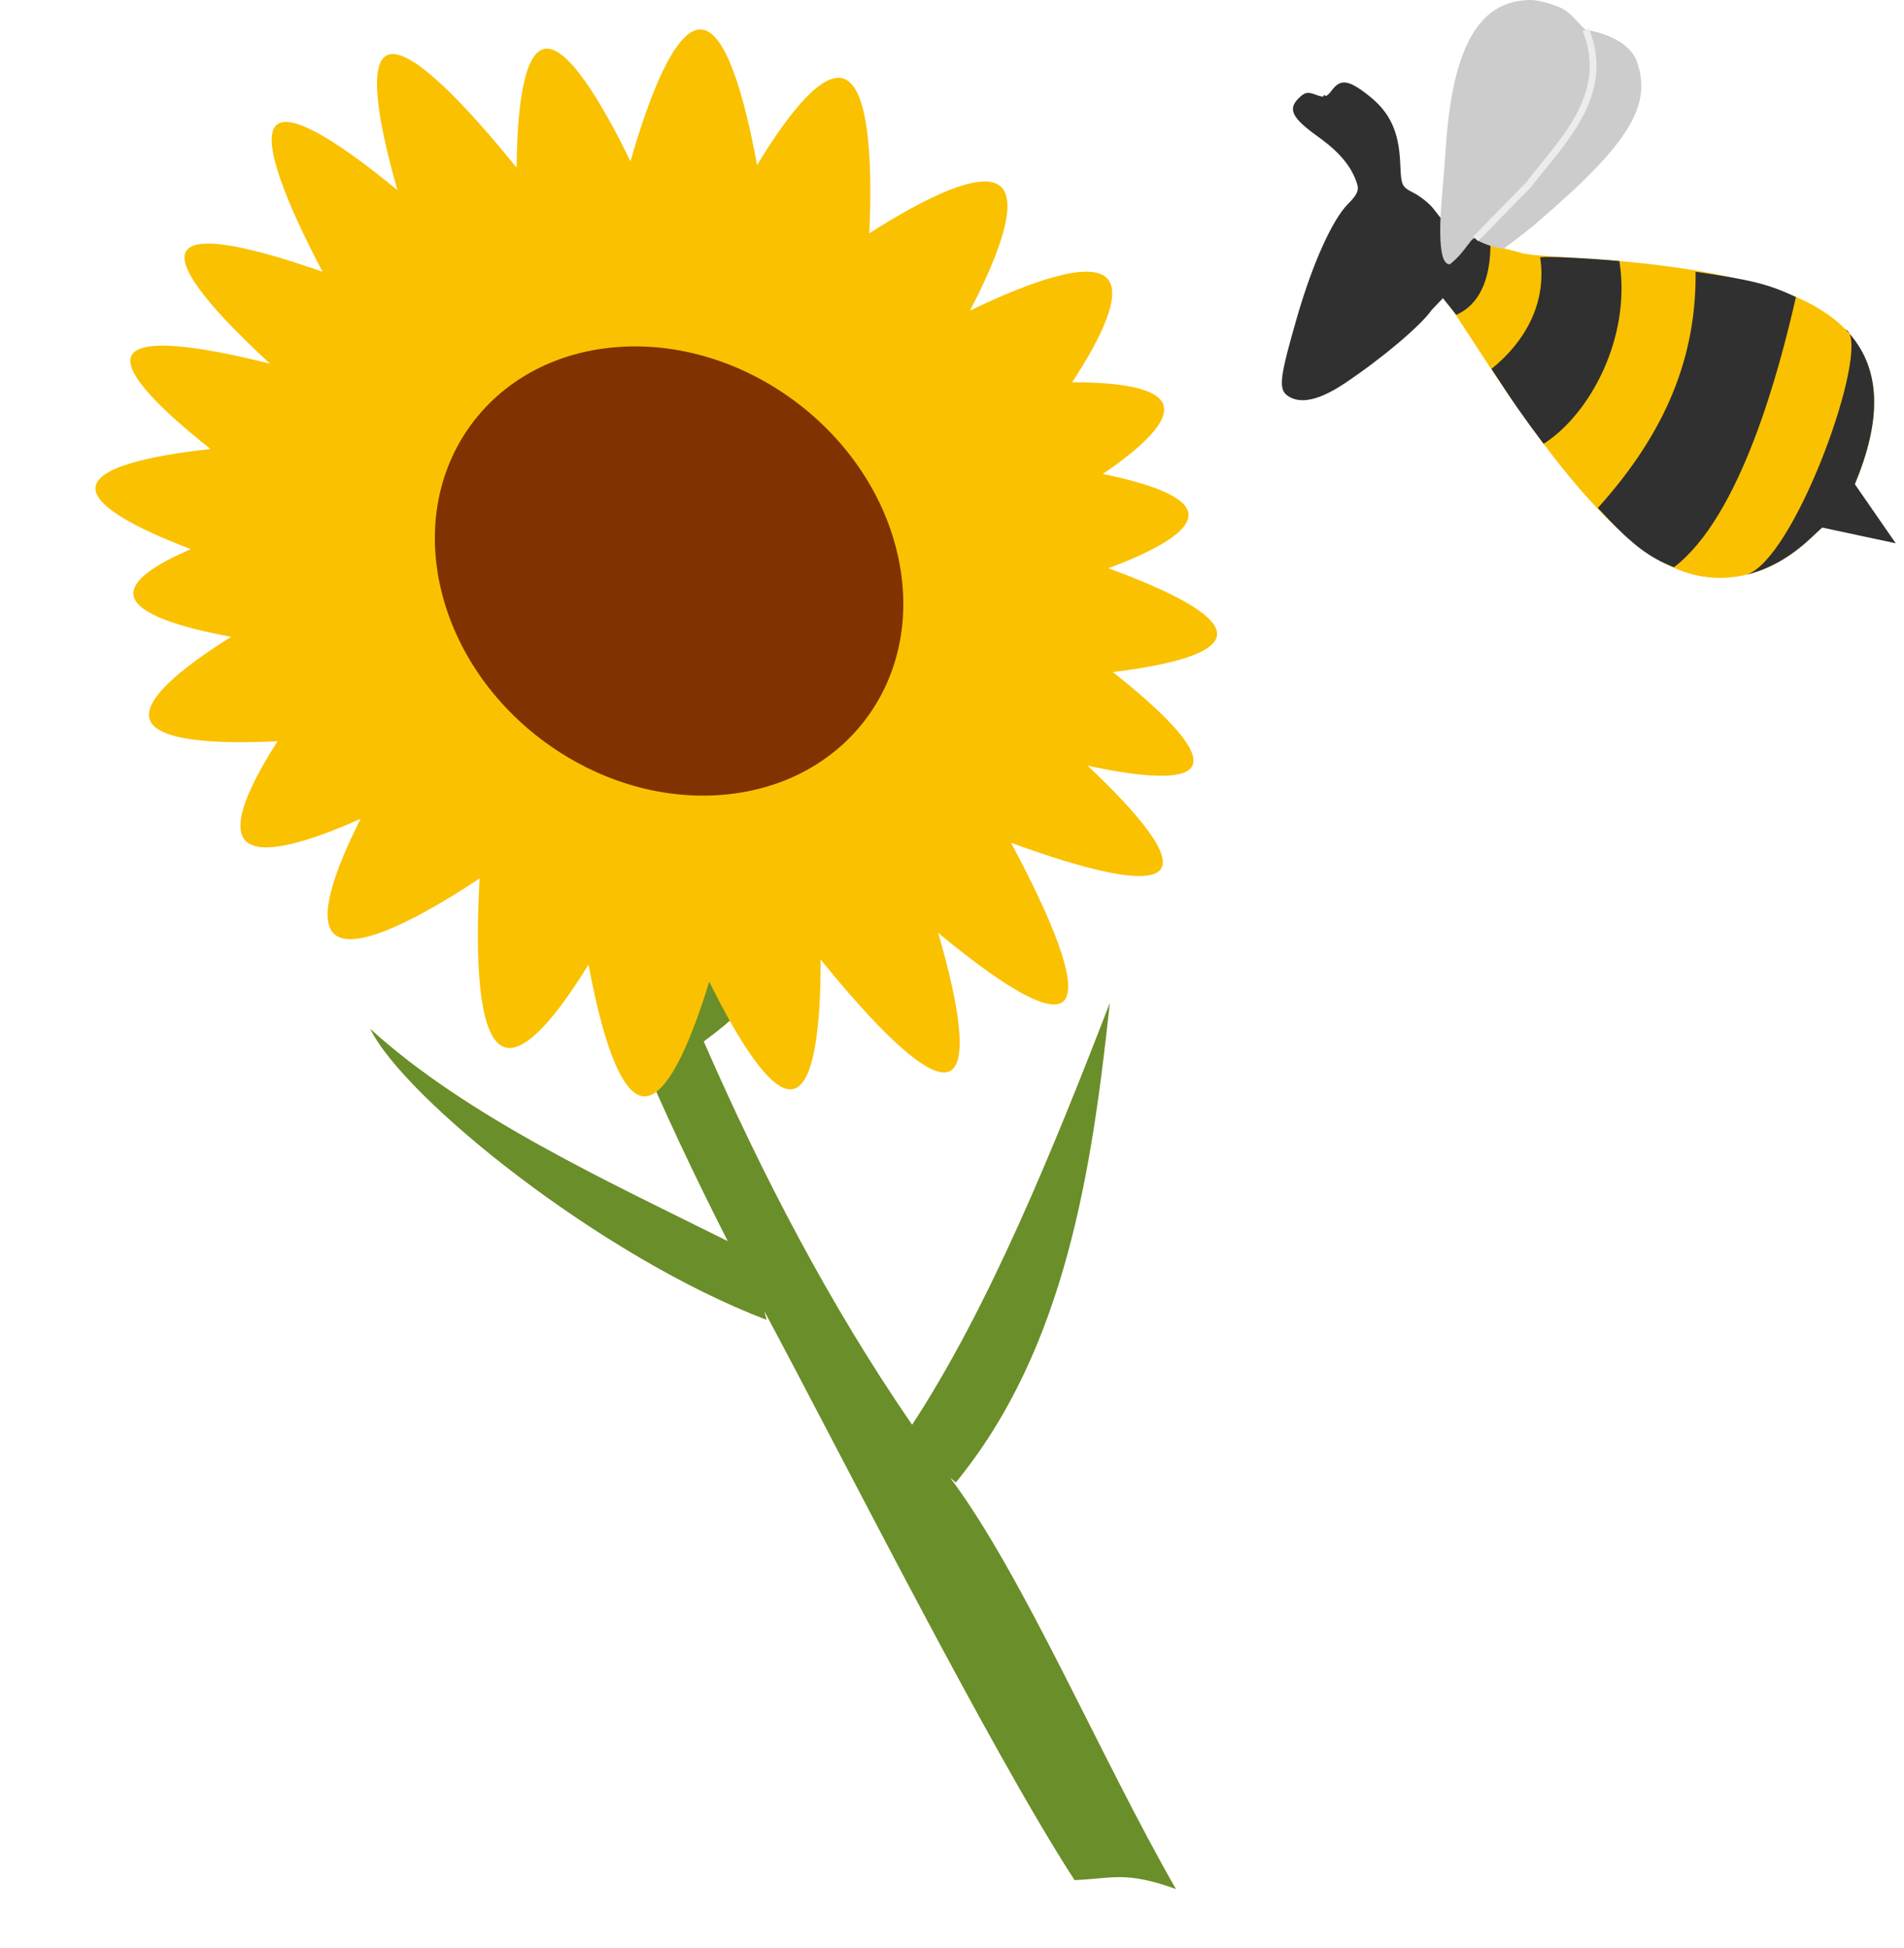 <svg width="176" height="180" viewBox="0 0 176 180" fill="none" xmlns="http://www.w3.org/2000/svg">
<path d="M45.246 40.056C50.052 55.79 55.702 73.98 63.198 91.902C69.193 86.812 74.79 77.297 76.758 68.06C76.054 80.546 75.857 88.345 65.051 96.24C70.441 108.58 76.751 120.686 84.313 131.66C91.366 120.9 97.303 106.362 102.59 92.674C100.943 107.929 98.544 124.565 88.35 136.996L87.823 136.541C94.629 145.63 101.778 162.518 108.7 174.562C103.952 172.852 102.76 173.616 99.326 173.735C91.468 161.613 77.981 134.828 70.648 121.155L70.862 121.967C55.457 116.102 37.336 101.465 34.218 95.067C43.169 103.236 56.519 109.327 67.274 114.695C54.92 90.459 45.595 64.764 45.246 40.056Z" fill="#6A8E29"/>
<path d="M64.543 2.732C62.326 3.049 60.053 8.702 58.279 14.91C55.455 9.116 52.46 4.339 50.459 4.499C48.487 4.656 47.807 9.589 47.753 15.496C42.923 9.518 37.89 4.289 35.853 5.069C34.004 5.777 34.947 11.316 36.739 17.57C31.76 13.476 27.184 10.446 25.666 11.468C23.956 12.619 26.443 18.699 29.816 25.119C23.587 22.921 18.091 21.606 17.188 23.238C16.291 24.859 20.077 29.12 24.972 33.613C18.516 31.983 12.836 31.166 12.123 32.932C11.49 34.499 14.882 37.868 19.46 41.492C13.583 42.135 8.791 43.268 8.824 45.155C8.854 46.827 12.655 48.846 17.641 50.749C14.27 52.188 12.031 53.709 12.361 55.107C12.742 56.721 16.512 57.949 21.367 58.849C16.64 61.803 13.048 64.805 13.89 66.626C14.724 68.431 19.777 68.784 25.66 68.497C23.005 72.624 21.373 76.301 22.687 77.689C24.061 79.14 28.432 77.856 33.34 75.659C30.87 80.54 29.36 84.964 30.918 86.334C32.774 87.967 38.617 84.96 44.337 81.174C43.912 88.527 44.19 95.83 46.564 96.745C48.499 97.491 51.501 93.856 54.4 89.134C55.571 95.429 57.229 100.9 59.335 101.292C61.497 101.694 63.742 96.664 65.561 90.715C68.316 96.293 71.206 100.821 73.152 100.666C75.235 100.5 75.87 95.003 75.854 88.661C80.668 94.612 85.676 99.804 87.706 99.026C89.586 98.307 88.576 92.589 86.725 86.207C91.854 90.463 96.628 93.67 98.186 92.621C99.994 91.404 97.115 84.69 93.453 77.878C100.191 80.343 106.394 81.971 107.358 80.228C108.195 78.717 104.941 74.906 100.533 70.756C105.605 71.848 109.652 72.17 110.246 70.697C110.881 69.125 107.466 65.741 102.866 62.105C108.275 61.444 112.54 60.337 112.508 58.559C112.476 56.753 108.02 54.544 102.446 52.512C106.945 50.838 110.224 48.992 109.829 47.32C109.478 45.832 106.24 44.677 101.937 43.799C105.658 41.274 108.208 38.837 107.485 37.274C106.818 35.831 103.438 35.325 99.111 35.321C101.918 31.034 103.702 27.158 102.345 25.725C100.784 24.076 95.357 25.953 89.662 28.701C92.373 23.506 94.134 18.669 92.491 17.224C90.774 15.713 85.644 18.185 80.356 21.559C80.671 14.667 80.278 8.146 78.045 7.286C76.059 6.52 72.948 10.356 69.981 15.258C68.806 8.814 67.129 3.14 64.984 2.742C64.837 2.714 64.69 2.711 64.543 2.732ZM64.24 40.481C64.395 40.489 64.551 40.501 64.703 40.501C65.13 40.9 65.592 41.269 66.092 41.596C66.578 42.346 67.179 43.057 67.901 43.692C68.705 44.399 69.591 44.947 70.509 45.357C70.55 45.919 70.657 46.489 70.825 47.062C70.601 48.111 70.601 49.251 70.88 50.433C71.152 51.585 71.657 52.66 72.334 53.617C72.071 54.802 72.11 56.039 72.425 57.239C72.042 57.64 71.701 58.091 71.421 58.598C70.886 59.565 70.615 60.622 70.574 61.704C70.335 62.02 70.131 62.355 69.954 62.705C69.43 62.789 68.913 62.924 68.413 63.116C68.391 63.124 68.372 63.133 68.351 63.142C67.02 62.598 65.579 62.342 64.136 62.457C62.817 62.562 61.647 62.974 60.668 63.601C60.418 63.572 60.172 63.554 59.928 63.546C59.117 62.783 58.169 62.14 57.108 61.662C56.66 61.024 56.132 60.415 55.508 59.866C54.644 59.106 53.689 58.525 52.698 58.109C52.419 57.174 51.968 56.258 51.355 55.397C51.587 54.339 51.591 53.188 51.31 51.994C51.081 51.026 50.682 50.117 50.162 49.282C50.225 48.74 50.225 48.193 50.169 47.646C51.399 47.05 52.437 46.121 53.129 44.872C53.726 43.792 53.993 42.597 53.979 41.384C55.637 42.35 57.554 42.858 59.475 42.704C61.444 42.547 63.087 41.722 64.24 40.481Z" fill="#FAC100"/>
<path d="M66.73 73.454C55.083 74.385 43.455 65.877 40.759 54.452C38.063 43.026 45.319 33.01 56.967 32.08C68.614 31.15 80.241 39.658 82.938 51.083C85.634 62.508 78.378 72.524 66.73 73.454Z" fill="#803300"/>
<path d="M157.195 53.245C151.742 52.271 145.588 46.035 136.929 32.709C135.174 30.007 133.636 27.68 133.511 27.538C132.576 24.954 124.326 19.156 140.547 23.34C140.629 23.474 142.691 23.684 145.128 23.807C154.663 24.287 162.561 25.738 166.78 27.787C173.376 30.989 174.902 36.521 171.456 44.742C169.265 44.892 169.04 47.012 168.433 48.751L167.285 49.818C164.222 52.666 160.684 53.868 157.195 53.245Z" fill="#FAC100"/>
<path d="M124.245 7.62C123.816 7.62 123.474 7.863 123.121 8.333C122.619 9 122.423 9.055 121.629 8.755C120.858 8.463 120.606 8.517 120.024 9.1C119.02 10.107 119.437 10.916 121.85 12.643C123.854 14.078 124.979 15.444 125.456 17.026C125.629 17.598 125.436 18.014 124.615 18.835C123.161 20.291 121.331 24.347 119.905 29.277C118.285 34.874 118.154 35.962 119.026 36.574C120.175 37.381 121.945 36.995 124.3 35.423C127.746 33.124 131.344 30.087 132.352 28.628L133.377 27.555L134.614 29.092C136.055 28.463 137.723 26.854 137.775 22.704L133.123 20.086L132.465 19.247C132.103 18.785 131.293 18.143 130.665 17.819C129.558 17.25 129.52 17.167 129.434 15.113C129.311 12.159 128.501 10.405 126.541 8.852C125.491 8.019 124.796 7.619 124.245 7.62ZM143.183 23.745C142.493 23.744 142.367 23.782 142.367 23.782C143.026 28.045 140.899 31.66 137.867 34.092C139.919 37.25 140.893 38.627 142.688 41.013C146.964 38.294 150.819 31.172 149.691 24.121C148.22 23.991 146.696 23.886 145.128 23.807C144.214 23.761 143.597 23.746 143.183 23.745ZM156.735 25.113C156.815 32.831 154.111 39.832 147.699 46.938C150.668 50.157 152.263 51.454 154.733 52.421C160.936 47.699 164.497 34.111 166.008 27.455C163.424 26.2 161.61 25.833 156.735 25.113ZM170.598 30.442C170.725 30.572 170.845 30.704 170.963 30.838C170.875 30.642 170.755 30.505 170.598 30.442ZM170.963 30.838C172.32 33.883 165.733 51.82 161.417 53.115C163.468 52.624 165.461 51.514 167.285 49.818L168.433 48.751L175.235 50.204L171.455 44.742C173.986 38.705 173.834 34.118 170.963 30.838Z" fill="#303030"/>
<path d="M133.303 18.02C133.401 16.884 133.566 14.77 133.669 13.323C134.315 4.205 136.79 0 141.511 0C142.263 0 143.434 0.366 144.177 0.68C145.313 1.159 145.923 2.267 146.588 2.762C147.8 2.932 150.608 3.666 151.324 5.733C152.702 9.711 150.647 13.219 142.326 20.352C141.373 21.239 139.024 22.953 139.024 22.953C138.277 22.981 136.656 22.352 136.462 22.114C136.068 21.631 135.646 23.133 134.029 24.421C132.7 24.537 133.208 19.112 133.303 18.02Z" fill="#CCCCCC"/>
<path d="M122.295 8.964C126.825 11.04 127.57 14.264 127.976 16.626" stroke="#303030" stroke-width="0.407"/>
<path d="M146.588 2.762C149.038 8.825 144.245 13.197 141.302 17.07L136.406 22.066" stroke="#ECECEC" stroke-width="0.623"/>
</svg>
